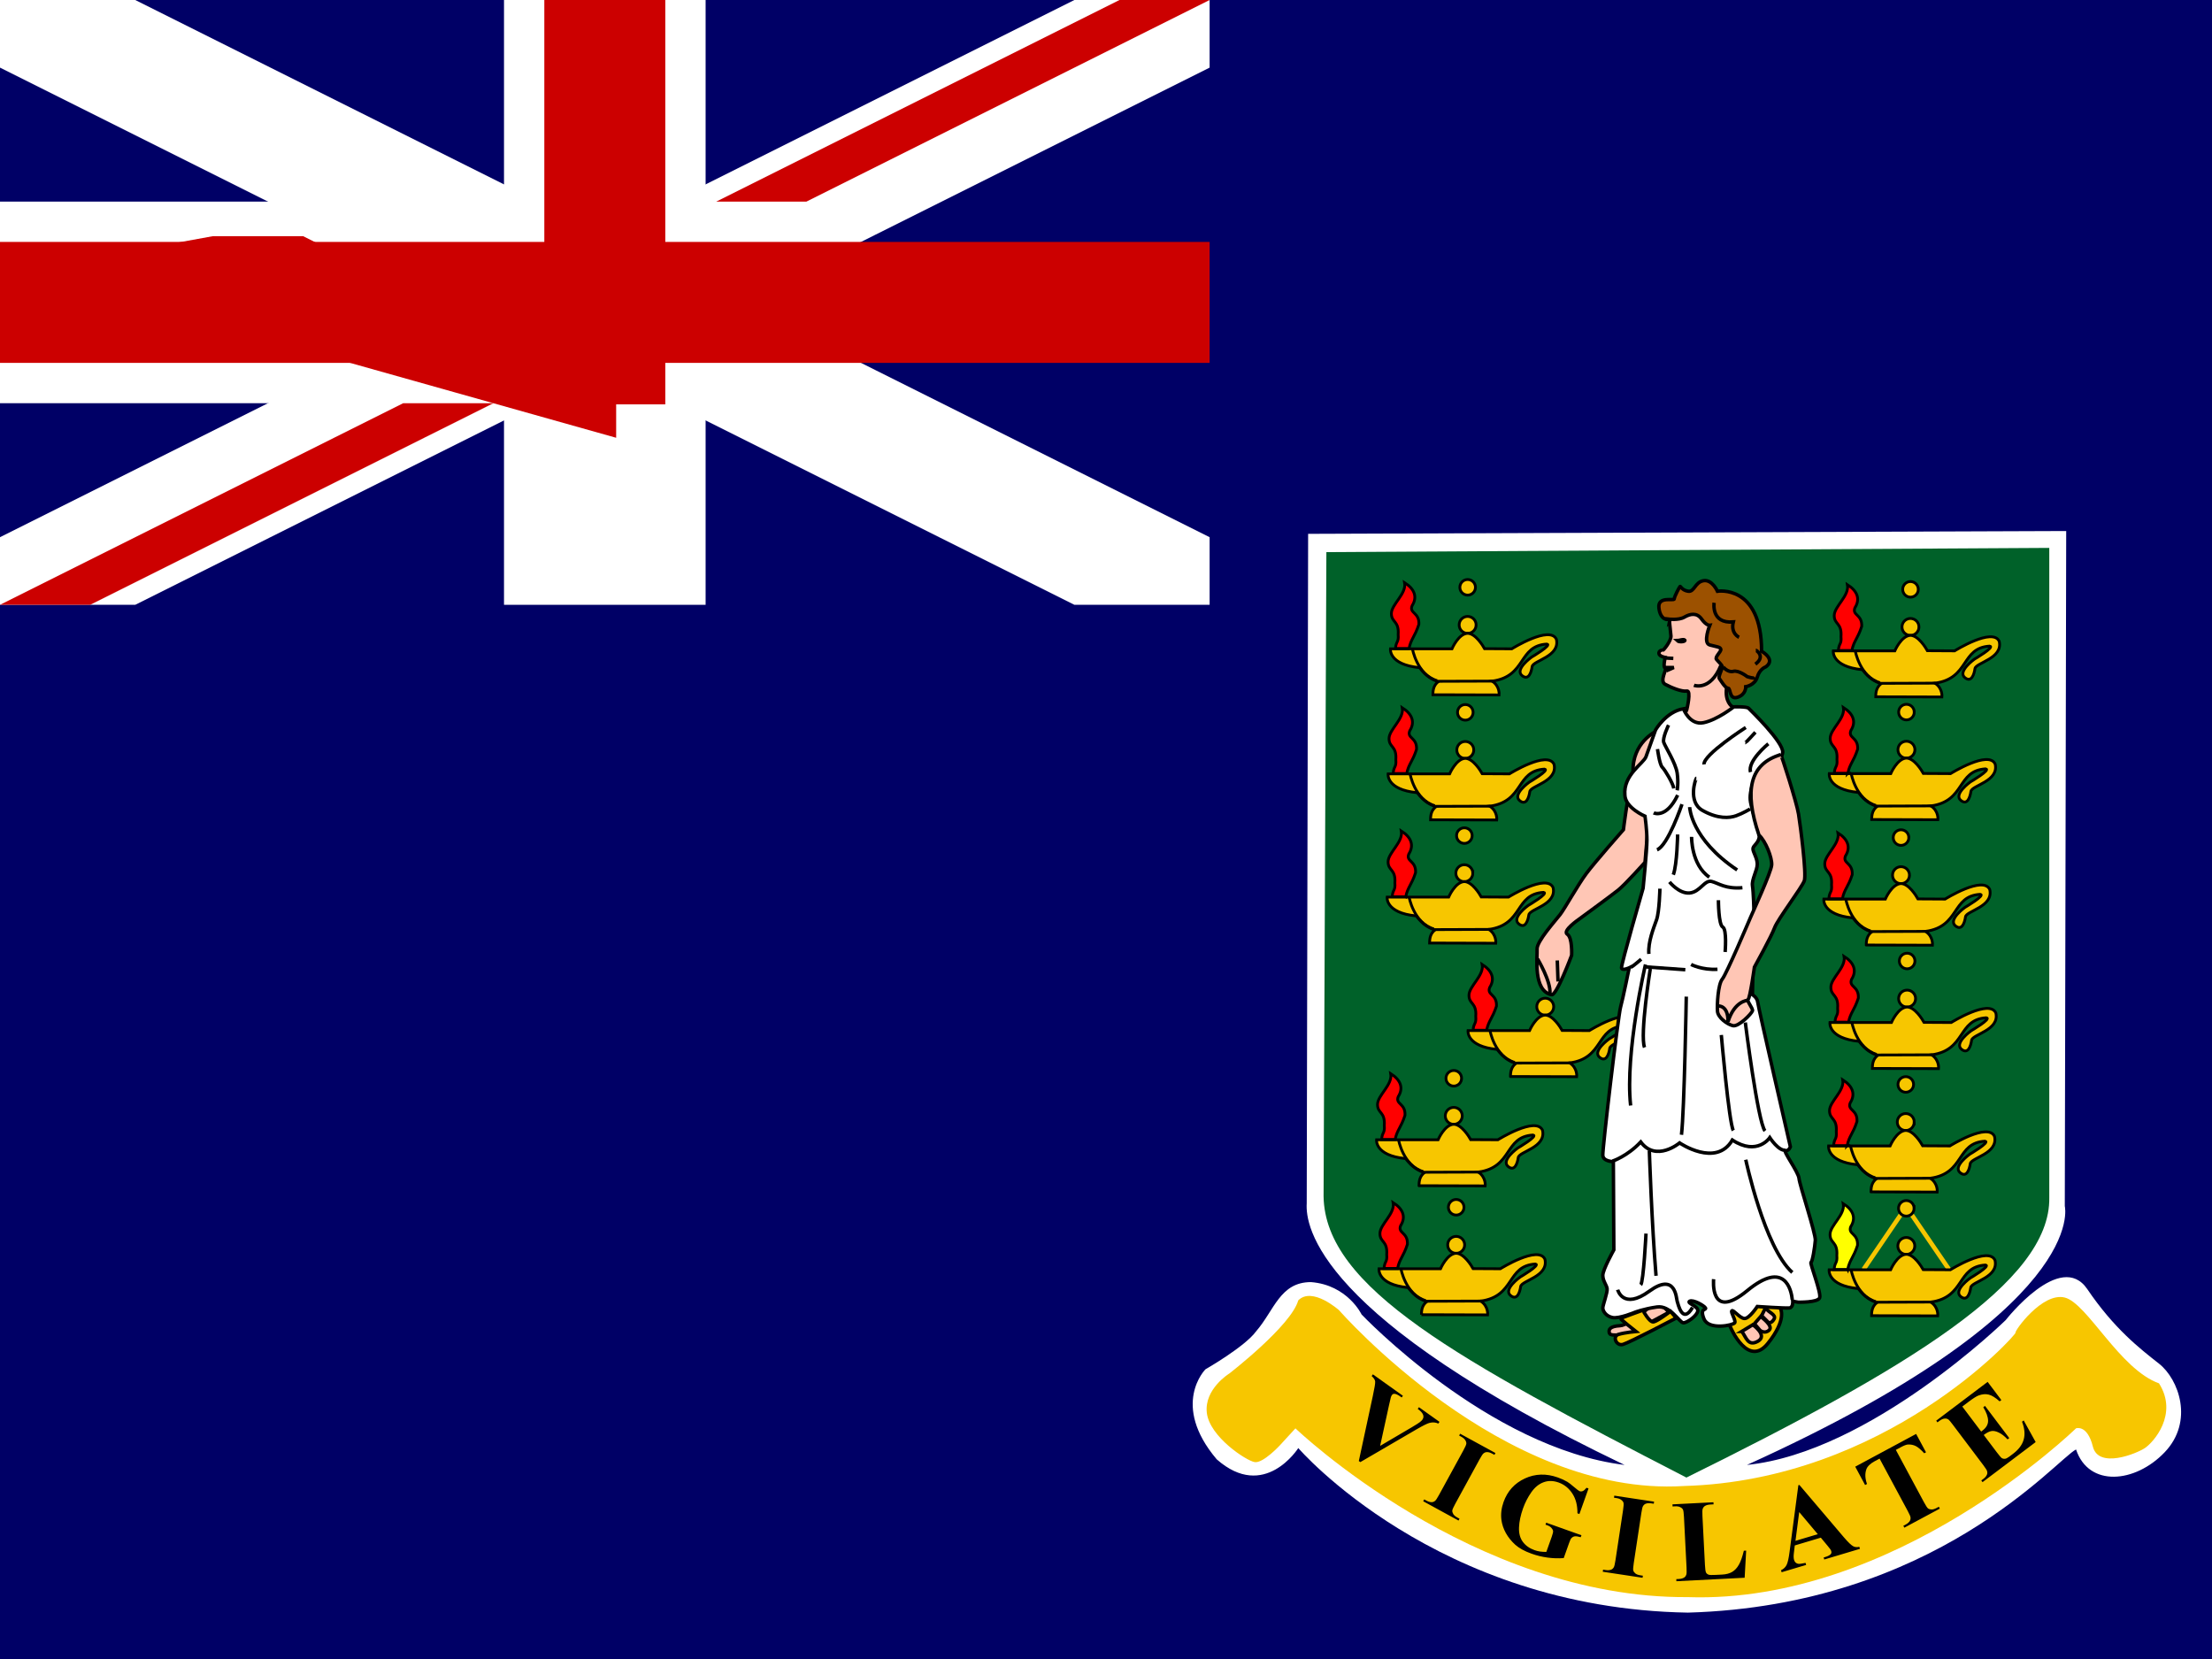 <svg xmlns="http://www.w3.org/2000/svg" height="480" width="640" version="1" xmlns:xlink="http://www.w3.org/1999/xlink"><rect width="100%" height="100%" fill="#333333" stroke="none"/><defs><linearGradient id="a"><stop stop-color="#f00" offset="0"/><stop stop-color="#ff0" offset="1"/></linearGradient><linearGradient id="c" y2="107.76" xlink:href="#a" gradientUnits="userSpaceOnUse" y1="111.28" gradientTransform="matrix(.643 0 0 1.453 -94.683 29.21)" x2="92.551" x1="103.08"/><linearGradient id="d" y2="107.76" xlink:href="#a" gradientUnits="userSpaceOnUse" y1="111.28" gradientTransform="matrix(.643 0 0 1.453 -94.666 30.155)" x2="92.551" x1="103.08"/><linearGradient id="e" y2="107.76" xlink:href="#a" gradientUnits="userSpaceOnUse" y1="111.28" gradientTransform="matrix(.643 0 0 1.453 -97.986 31.014)" x2="92.551" x1="103.08"/><linearGradient id="f" y2="107.76" xlink:href="#a" gradientUnits="userSpaceOnUse" y1="111.28" gradientTransform="matrix(.643 0 0 1.453 -94.743 31.932)" x2="92.551" x1="103.08"/><linearGradient id="g" y2="107.76" xlink:href="#a" gradientUnits="userSpaceOnUse" y1="111.28" gradientTransform="matrix(.643 0 0 1.453 -94.75 32.835)" x2="92.551" x1="103.08"/><linearGradient id="h" y2="107.76" xlink:href="#a" gradientUnits="userSpaceOnUse" y1="111.28" gradientTransform="matrix(.643 0 0 1.453 -94.767 33.751)" x2="92.551" x1="103.08"/><linearGradient id="i" y2="107.76" xlink:href="#a" gradientUnits="userSpaceOnUse" y1="111.28" gradientTransform="matrix(.643 0 0 1.453 -98.011 33.736)" x2="92.551" x1="103.08"/><linearGradient id="j" y2="107.76" xlink:href="#a" gradientUnits="userSpaceOnUse" y1="111.28" gradientTransform="matrix(.643 0 0 1.453 -97.981 32.837)" x2="92.551" x1="103.08"/><linearGradient id="k" y2="107.76" xlink:href="#a" gradientUnits="userSpaceOnUse" y1="111.28" gradientTransform="matrix(.643 0 0 1.453 -97.942 31.918)" x2="92.551" x1="103.08"/><linearGradient id="l" y2="107.76" xlink:href="#a" gradientUnits="userSpaceOnUse" y1="111.28" gradientTransform="matrix(.828 0 0 1.873 602.82 148.17)" x2="92.551" x1="103.08"/><linearGradient id="m" y2="107.76" xlink:href="#a" gradientUnits="userSpaceOnUse" y1="111.28" gradientTransform="matrix(.643 0 0 1.453 -97.976 30.11)" x2="92.551" x1="103.08"/><linearGradient id="n" y2="107.76" xlink:href="#a" gradientUnits="userSpaceOnUse" y1="111.28" gradientTransform="matrix(.643 0 0 1.453 -95.336 30.955)" x2="92.551" x1="103.08"/><clipPath id="b"><path fill-opacity=".67" d="M0 0h640v480H0z"/></clipPath></defs><g clip-path="url(#b)"><path fill="#006" d="M0 0h960v480H0z"/><g><path fill-rule="evenodd" fill="#006" d="M0 0h350.002v175H0z"/><g><path d="M0 0v19.564L310.852 174.99h39.128v-19.563L39.128 0H0zm349.98 0v19.564L39.128 174.99H0v-19.564L310.852 0h39.128z" fill="#fff"/><path d="M145.825 0v174.99h58.33V0h-58.33zm-266.65 58.33v58.33h349.98V58.33h-349.98z" fill="#fff"/><path d="M0 69.996v34.998h349.98V69.996H0zm157.49-127.992v174.99h35v-174.99h-35z" fill="#c00"/><path d="M0 174.99l116.66-58.33h26.085l-116.66 58.33H0zm0-319.98l116.66 58.33H90.575L0-131.947v-13.043zm207.235 203.32L323.895 0h26.085L233.32 58.33h-26.085zM6.566 78.33L61.613 68.33h26.085l90.575 45.287v13.043z" fill="#c00"/></g></g><g><path d="M378.474 154.457l219.342-.814-.407 195.333s7.73 29.706-91.968 74.876c35.81-3.663 74.876-41.914 74.876-41.914s15.87-20.347 23.603-8.953c7.732 11.394 15.057 17.09 20.754 21.568 5.697 4.476 10.174 16.685 1.628 25.637-8.546 8.952-21.974 10.173-25.637-.814-5.697 2.85-40.693 45.17-112.31 47.205-72.84-1.22-112.72-47.61-112.72-47.61s-9.766 15.463-23.602 3.255c-13.428-15.87-3.255-26.044-3.255-26.044s11.394-6.51 14.65-10.987c5.29-6.104 6.917-14.243 15.87-14.243 10.58.814 14.65 9.36 14.65 9.36s36.624 38.66 76.096 43.542c-89.12-42.728-92.375-69.18-91.968-75.69l.407-193.7z" fill-rule="evenodd" fill="#fff"/><path d="M383.76 159.743l209.16-1.22v188.003c.407 24.416-40.694 49.24-104.99 80.98-66.323-34.183-104.57-54.94-104.98-81.38l.813-186.373z" fill-rule="evenodd" stroke="#000" stroke-width="NaN" fill="#006129"/><g><path d="M408.944 366.98l12.35-18.14 12.412 18.18" stroke="#f7c600" stroke-width="NaN" fill="none"/><path d="M423.768 360.175c0 1.355-1.098 2.454-2.453 2.454-1.355 0-2.453-1.1-2.452-2.455 0-1.354 1.097-2.453 2.452-2.453s2.453 1.1 2.453 2.453z" fill-rule="evenodd" stroke="#000" stroke-width="0.805" fill="#f7c600"/><path d="M411.266 380.382l19.148.055s.3-2.485-2-3.996c10.03-1.378 7.423-10.224 15.823-10.725 1.63.25-4.388 3.76-4.388 3.76s-5.065 3.574-2.76 5.39c1.832 1.444 2.634-.876 2.884-2.63.25-1.757 8.15-2.885 7.02-7.9-1.88-4.136-12.912 2.76-12.912 2.76l-7.87-.045c-.49-.883-2.66-4.426-4.9-4.442-2.658.097-4.53 4.486-4.53 4.486H398.98s-.61 4.567 8.417 5.445c2.032 2.653 3.607 3.394 5.374 4.08-1.177.983-1.508 2.17-1.504 3.762z" fill-rule="evenodd" stroke="#000" stroke-width="0.806" fill="#f7c600"/><path d="M412.644 376.493l15.95-.055" stroke="#000" stroke-width="0.806" fill="none"/><path d="M405.34 367.086s1.276 7.46 7.165 9.226" stroke="#000" stroke-width="0.806" fill="none"/><path d="M404.358 366.993c.59-2.846 1.67-3.337 2.847-6.968.196-3.533-2.847-3.14-1.963-5.398 1.57-2.454.785-4.81-2.16-6.674.59 3.24-3.827 6.282-3.827 8.93 0 2.65 2.257 2.062 1.963 6.087.196 2.355-.59 1.766-.785 4.023h3.925z" fill-rule="evenodd" stroke="#000" stroke-width="0.806" fill="url(#c)"/><path d="M423.58 349.3c0 1.245-1.01 2.256-2.258 2.256-1.246 0-2.257-1.01-2.256-2.257 0-1.248 1.01-2.26 2.256-2.26 1.247 0 2.257 1.012 2.257 2.26z" fill-rule="evenodd" stroke="#000" stroke-width="0.806" fill="#f7c600"/></g><g><path d="M408.246 329.658l12.35-18.14 12.412 18.18" stroke="#f7c600" stroke-width="NaN" fill="none"/><path d="M423.07 322.853c0 1.355-1.098 2.454-2.453 2.454-1.355 0-2.453-1.1-2.452-2.454 0-1.354 1.097-2.453 2.452-2.453s2.453 1.1 2.453 2.453z" fill-rule="evenodd" stroke="#000" stroke-width="0.805" fill="#f7c600"/><path d="M410.568 343.06l19.148.055s.3-2.485-2-3.996c10.03-1.38 7.423-10.226 15.823-10.727 1.628.25-4.39 3.76-4.39 3.76s-5.063 3.574-2.757 5.39c1.83 1.444 2.633-.876 2.883-2.63.25-1.757 8.15-2.885 7.02-7.9-1.88-4.136-12.912 2.76-12.912 2.76l-7.87-.045c-.49-.883-2.66-4.426-4.9-4.442-2.658.097-4.53 4.486-4.53 4.486h-17.801s-.61 4.567 8.416 5.445c2.03 2.654 3.606 3.395 5.373 4.082-1.178.98-1.51 2.168-1.505 3.76z" fill-rule="evenodd" stroke="#000" stroke-width="0.806" fill="#f7c600"/><path d="M411.946 339.17l15.95-.054" stroke="#000" stroke-width="0.806" fill="none"/><path d="M404.642 329.764s1.276 7.46 7.165 9.226" stroke="#000" stroke-width="0.806" fill="none"/><path d="M403.66 329.67c.59-2.845 1.67-3.336 2.847-6.967.196-3.533-2.847-3.14-1.963-5.398 1.57-2.454.785-4.81-2.16-6.674.59 3.24-3.827 6.283-3.827 8.932 0 2.65 2.257 2.06 1.963 6.086.196 2.355-.59 1.766-.785 4.023h3.925z" fill-rule="evenodd" stroke="#000" stroke-width="0.806" fill="url(#d)"/><path d="M422.88 311.977c0 1.246-1.01 2.257-2.256 2.257-1.246 0-2.257-1.01-2.256-2.257 0-1.247 1.01-2.258 2.256-2.258 1.247 0 2.257 1.01 2.257 2.257z" fill-rule="evenodd" stroke="#000" stroke-width="0.806" fill="#f7c600"/></g><g><path d="M539.412 295.73l12.35-18.14 12.412 18.18" stroke="#f7c600" stroke-width="NaN" fill="none"/><path d="M554.236 288.925c0 1.355-1.098 2.454-2.453 2.454-1.355 0-2.453-1.1-2.452-2.455 0-1.354 1.098-2.453 2.453-2.453 1.355 0 2.453 1.1 2.453 2.453z" fill-rule="evenodd" stroke="#000" stroke-width="0.805" fill="#f7c600"/><path d="M541.734 309.132l19.148.055s.3-2.485-2-3.996c10.03-1.378 7.423-10.224 15.823-10.725 1.63.25-4.388 3.76-4.388 3.76s-5.064 3.574-2.758 5.39c1.83 1.444 2.632-.876 2.882-2.63.25-1.757 8.15-2.885 7.02-7.9-1.88-4.136-12.912 2.76-12.912 2.76l-7.87-.045c-.49-.883-2.66-4.426-4.9-4.442-2.658.097-4.53 4.486-4.53 4.486H529.45s-.612 4.567 8.415 5.445c2.032 2.653 3.607 3.394 5.374 4.08-1.18.983-1.51 2.17-1.506 3.762z" fill-rule="evenodd" stroke="#000" stroke-width="0.806" fill="#f7c600"/><path d="M543.112 305.243l15.95-.055" stroke="#000" stroke-width="0.806" fill="none"/><path d="M535.808 295.836s1.276 7.46 7.165 9.226" stroke="#000" stroke-width="0.806" fill="none"/><path d="M534.826 295.743c.59-2.846 1.67-3.337 2.847-6.968.196-3.533-2.847-3.14-1.963-5.398 1.57-2.454.785-4.81-2.16-6.674.59 3.24-3.827 6.282-3.827 8.93 0 2.65 2.257 2.062 1.963 6.087.196 2.355-.59 1.766-.785 4.023h3.926z" fill-rule="evenodd" stroke="#000" stroke-width="0.806" fill="url(#e)"/><path d="M554.047 278.05c0 1.245-1.01 2.256-2.257 2.256-1.246 0-2.257-1.01-2.256-2.257 0-1.248 1.01-2.26 2.256-2.26 1.247 0 2.257 1.012 2.257 2.26z" fill-rule="evenodd" stroke="#000" stroke-width="0.806" fill="#f7c600"/></g><g><path d="M411.305 259.45l12.35-18.14 12.412 18.178" stroke="#f7c600" stroke-width="NaN" fill="none"/><path d="M426.13 252.644c0 1.355-1.1 2.454-2.454 2.454-1.355 0-2.453-1.1-2.452-2.454 0-1.354 1.097-2.453 2.452-2.453s2.453 1.1 2.453 2.454z" fill-rule="evenodd" stroke="#000" stroke-width="0.805" fill="#f7c600"/><path d="M413.627 272.85l19.148.056s.3-2.485-2-3.996c10.03-1.38 7.423-10.225 15.823-10.726 1.63.25-4.388 3.76-4.388 3.76s-5.064 3.574-2.758 5.39c1.83 1.444 2.633-.876 2.883-2.63.25-1.757 8.15-2.885 7.02-7.9-1.88-4.136-12.912 2.76-12.912 2.76l-7.87-.045c-.49-.884-2.66-4.427-4.9-4.443-2.658.097-4.53 4.486-4.53 4.486h-17.801s-.61 4.567 8.416 5.445c2.032 2.654 3.607 3.395 5.374 4.082-1.178.982-1.51 2.17-1.505 3.76z" fill-rule="evenodd" stroke="#000" stroke-width="0.806" fill="#f7c600"/><path d="M415.005 268.962l15.95-.055" stroke="#000" stroke-width="0.806" fill="none"/><path d="M407.7 259.555s1.277 7.46 7.166 9.226" stroke="#000" stroke-width="0.806" fill="none"/><path d="M406.72 259.462c.588-2.846 1.668-3.337 2.846-6.968.196-3.533-2.847-3.14-1.963-5.398 1.57-2.454.785-4.81-2.16-6.674.59 3.24-3.827 6.282-3.827 8.93 0 2.65 2.257 2.062 1.963 6.087.195 2.354-.59 1.765-.786 4.022h3.925z" fill-rule="evenodd" stroke="#000" stroke-width="0.806" fill="url(#f)"/><path d="M425.94 241.768c0 1.246-1.01 2.257-2.257 2.257-1.246 0-2.257-1.01-2.256-2.257 0-1.247 1.01-2.258 2.256-2.258 1.247 0 2.257 1.01 2.257 2.258z" fill-rule="evenodd" stroke="#000" stroke-width="0.806" fill="#f7c600"/></g><g><path d="M411.582 223.79l12.35-18.14 12.412 18.18" stroke="#f7c600" stroke-width="NaN" fill="none"/><path d="M426.406 216.985c0 1.355-1.098 2.454-2.453 2.454-1.355 0-2.453-1.1-2.452-2.455 0-1.354 1.098-2.453 2.453-2.453 1.355 0 2.453 1.1 2.453 2.453z" fill-rule="evenodd" stroke="#000" stroke-width="0.805" fill="#f7c600"/><path d="M413.904 237.192l19.148.055s.3-2.485-2-3.996c10.03-1.378 7.423-10.224 15.823-10.725 1.63.25-4.388 3.76-4.388 3.76s-5.064 3.574-2.758 5.39c1.83 1.444 2.632-.876 2.882-2.63.25-1.757 8.15-2.885 7.02-7.9-1.88-4.136-12.912 2.76-12.912 2.76l-7.87-.045c-.49-.883-2.66-4.426-4.9-4.442-2.658.097-4.53 4.486-4.53 4.486H401.62s-.612 4.567 8.415 5.445c2.032 2.653 3.607 3.394 5.374 4.08-1.18.983-1.51 2.17-1.506 3.762z" fill-rule="evenodd" stroke="#000" stroke-width="0.806" fill="#f7c600"/><path d="M415.282 233.303l15.95-.055" stroke="#000" stroke-width="0.806" fill="none"/><path d="M407.978 223.896s1.276 7.46 7.165 9.226" stroke="#000" stroke-width="0.806" fill="none"/><path d="M406.996 223.803c.59-2.846 1.67-3.337 2.847-6.968.196-3.533-2.847-3.14-1.963-5.398 1.57-2.454.785-4.81-2.16-6.674.59 3.24-3.827 6.282-3.827 8.93 0 2.65 2.257 2.062 1.963 6.087.196 2.355-.59 1.766-.785 4.023h3.926z" fill-rule="evenodd" stroke="#000" stroke-width="0.806" fill="url(#g)"/><path d="M426.217 206.11c0 1.245-1.01 2.256-2.257 2.256-1.246 0-2.257-1.01-2.256-2.257 0-1.248 1.01-2.26 2.256-2.26 1.247 0 2.257 1.012 2.257 2.26z" fill-rule="evenodd" stroke="#000" stroke-width="0.806" fill="#f7c600"/></g><g><path d="M412.26 187.61l12.35-18.14 12.412 18.18" stroke="#f7c600" stroke-width="NaN" fill="none"/><path d="M427.084 180.805c0 1.355-1.098 2.454-2.453 2.454-1.354 0-2.452-1.1-2.45-2.455-.002-1.354 1.096-2.453 2.45-2.453 1.356 0 2.454 1.1 2.454 2.453z" fill-rule="evenodd" stroke="#000" stroke-width="0.805" fill="#f7c600"/><path d="M414.582 201.012l19.148.055s.3-2.485-2-3.996c10.03-1.378 7.423-10.224 15.823-10.725 1.63.25-4.388 3.76-4.388 3.76s-5.064 3.574-2.758 5.39c1.83 1.444 2.633-.876 2.883-2.63.25-1.757 8.15-2.885 7.02-7.9-1.88-4.136-12.912 2.76-12.912 2.76l-7.87-.045c-.49-.883-2.66-4.426-4.9-4.442-2.658.097-4.53 4.486-4.53 4.486h-17.801s-.61 4.567 8.416 5.445c2.032 2.653 3.607 3.394 5.374 4.08-1.178.983-1.51 2.17-1.505 3.762z" fill-rule="evenodd" stroke="#000" stroke-width="0.806" fill="#f7c600"/><path d="M415.96 197.123l15.95-.055" stroke="#000" stroke-width="0.806" fill="none"/><path d="M408.656 187.716s1.276 7.46 7.165 9.226" stroke="#000" stroke-width="0.806" fill="none"/><path d="M407.674 187.623c.59-2.846 1.67-3.337 2.847-6.968.197-3.533-2.846-3.14-1.962-5.398 1.57-2.454.785-4.81-2.16-6.674.59 3.24-3.827 6.282-3.827 8.93 0 2.65 2.258 2.062 1.964 6.087.196 2.355-.59 1.766-.785 4.023h3.924z" fill-rule="evenodd" stroke="#000" stroke-width="0.806" fill="url(#h)"/><path d="M426.895 169.93c0 1.245-1.01 2.256-2.257 2.256-1.246 0-2.257-1.01-2.256-2.257 0-1.248 1.01-2.26 2.256-2.26 1.247 0 2.257 1.012 2.257 2.26z" fill-rule="evenodd" stroke="#000" stroke-width="0.806" fill="#f7c600"/></g><g><path d="M540.387 188.2l12.35-18.14 12.412 18.18" stroke="#f7c600" stroke-width="NaN" fill="none"/><path d="M555.21 181.395c0 1.355-1.097 2.454-2.452 2.454s-2.453-1.1-2.452-2.455c0-1.354 1.097-2.453 2.452-2.453s2.453 1.1 2.453 2.453z" fill-rule="evenodd" stroke="#000" stroke-width="0.805" fill="#f7c600"/><path d="M542.71 201.602l19.147.055s.3-2.485-2-3.996c10.03-1.378 7.423-10.224 15.823-10.725 1.63.25-4.388 3.76-4.388 3.76s-5.064 3.574-2.758 5.39c1.83 1.444 2.633-.876 2.883-2.63.25-1.757 8.15-2.885 7.02-7.9-1.88-4.136-12.912 2.76-12.912 2.76l-7.87-.045c-.49-.883-2.66-4.426-4.9-4.442-2.658.097-4.53 4.486-4.53 4.486h-17.801s-.61 4.567 8.416 5.445c2.032 2.653 3.607 3.394 5.374 4.08-1.178.983-1.51 2.17-1.505 3.762z" fill-rule="evenodd" stroke="#000" stroke-width="0.806" fill="#f7c600"/><path d="M544.087 197.713l15.95-.055" stroke="#000" stroke-width="0.806" fill="none"/><path d="M536.783 188.306s1.276 7.46 7.165 9.226" stroke="#000" stroke-width="0.806" fill="none"/><path d="M535.8 188.213c.59-2.846 1.67-3.337 2.848-6.968.196-3.533-2.847-3.14-1.963-5.398 1.57-2.454.785-4.81-2.16-6.674.59 3.24-3.827 6.282-3.827 8.93 0 2.65 2.257 2.062 1.963 6.087.197 2.355-.588 1.766-.784 4.023h3.925z" fill-rule="evenodd" stroke="#000" stroke-width="0.806" fill="url(#i)"/><path d="M555.022 170.52c0 1.245-1.01 2.256-2.257 2.256-1.246 0-2.257-1.01-2.256-2.257-.002-1.248 1.01-2.26 2.255-2.26 1.247 0 2.257 1.012 2.257 2.26z" fill-rule="evenodd" stroke="#000" stroke-width="0.806" fill="#f7c600"/></g><g><path d="M539.217 223.716l12.35-18.14 12.412 18.18" stroke="#f7c600" stroke-width="NaN" fill="none"/><path d="M554.04 216.91c0 1.356-1.097 2.455-2.452 2.455s-2.453-1.1-2.452-2.454c0-1.353 1.097-2.452 2.452-2.452s2.453 1.1 2.453 2.453z" fill-rule="evenodd" stroke="#000" stroke-width="0.805" fill="#f7c600"/><path d="M541.54 237.118l19.147.055s.3-2.485-2-3.996c10.03-1.38 7.423-10.225 15.823-10.726 1.63.25-4.388 3.762-4.388 3.762s-5.064 3.573-2.758 5.39c1.83 1.443 2.633-.877 2.883-2.632.25-1.756 8.15-2.884 7.02-7.898-1.88-4.137-12.912 2.758-12.912 2.758l-7.87-.044c-.49-.883-2.66-4.426-4.9-4.442-2.658.097-4.53 4.486-4.53 4.486h-17.801s-.61 4.567 8.416 5.445c2.032 2.654 3.607 3.395 5.374 4.082-1.178.982-1.51 2.17-1.505 3.76z" fill-rule="evenodd" stroke="#000" stroke-width="0.806" fill="#f7c600"/><path d="M542.917 233.23l15.95-.056" stroke="#000" stroke-width="0.806" fill="none"/><path d="M535.613 223.822s1.276 7.46 7.165 9.226" stroke="#000" stroke-width="0.806" fill="none"/><path d="M534.63 223.73c.59-2.847 1.67-3.338 2.848-6.97.196-3.532-2.847-3.14-1.963-5.397 1.57-2.454.785-4.81-2.16-6.674.59 3.238-3.827 6.28-3.827 8.93 0 2.65 2.257 2.06 1.963 6.086.197 2.355-.588 1.766-.784 4.023h3.925z" fill-rule="evenodd" stroke="#000" stroke-width="0.806" fill="url(#j)"/><path d="M553.852 206.035c0 1.246-1.01 2.257-2.257 2.257-1.246 0-2.257-1.01-2.256-2.257-.002-1.247 1.01-2.258 2.255-2.258 1.247 0 2.257 1.01 2.257 2.258z" fill-rule="evenodd" stroke="#000" stroke-width="0.806" fill="#f7c600"/></g><g><path d="M537.647 260.017l12.35-18.14 12.412 18.18" stroke="#f7c600" stroke-width="NaN" fill="none"/><path d="M552.47 253.212c0 1.355-1.097 2.454-2.452 2.454s-2.453-1.1-2.452-2.454c0-1.354 1.097-2.453 2.452-2.453s2.453 1.098 2.453 2.452z" fill-rule="evenodd" stroke="#000" stroke-width="0.805" fill="#f7c600"/><path d="M539.97 273.42l19.147.054s.3-2.485-2-3.996c10.03-1.38 7.423-10.225 15.823-10.726 1.63.25-4.388 3.76-4.388 3.76s-5.064 3.574-2.758 5.39c1.83 1.444 2.633-.876 2.883-2.63.25-1.757 8.15-2.885 7.02-7.9-1.88-4.136-12.912 2.76-12.912 2.76l-7.87-.045c-.49-.883-2.66-4.426-4.9-4.442-2.658.097-4.53 4.486-4.53 4.486h-17.801s-.61 4.568 8.416 5.446c2.032 2.654 3.607 3.395 5.374 4.082-1.178.982-1.51 2.17-1.505 3.76z" fill-rule="evenodd" stroke="#000" stroke-width="0.806" fill="#f7c600"/><path d="M541.347 269.53l15.95-.055" stroke="#000" stroke-width="0.806" fill="none"/><path d="M534.043 260.123s1.276 7.46 7.165 9.226" stroke="#000" stroke-width="0.806" fill="none"/><path d="M533.06 260.03c.59-2.846 1.67-3.337 2.848-6.968.196-3.533-2.847-3.14-1.963-5.398 1.57-2.454.785-4.81-2.16-6.674.59 3.24-3.827 6.282-3.827 8.93 0 2.65 2.257 2.062 1.963 6.087.197 2.355-.588 1.766-.784 4.023h3.925z" fill-rule="evenodd" stroke="#000" stroke-width="0.806" fill="url(#k)"/><path d="M552.282 242.336c0 1.246-1.01 2.257-2.257 2.257-1.246 0-2.257-1.01-2.256-2.257-.002-1.247 1.01-2.258 2.255-2.258 1.247 0 2.257 1.01 2.257 2.258z" fill-rule="evenodd" stroke="#000" stroke-width="0.806" fill="#f7c600"/></g><path d="M539.183 367.27l12.346-18.132 12.406 18.17" stroke="#f7c600" stroke-width="1.288" fill="none"/><path d="M554.005 360.496c0 1.354-1.097 2.453-2.452 2.453s-2.452-1.1-2.452-2.454 1.1-2.453 2.453-2.453c1.355 0 2.453 1.1 2.452 2.453z" fill-rule="evenodd" stroke="#000" stroke-width="0.804" fill="#f7c600"/><path d="M541.503 380.667l19.14.054s.3-2.483-2-3.993c10.027-1.378 7.423-10.222 15.82-10.723 1.628.25-4.387 3.76-4.387 3.76s-5.063 3.572-2.757 5.39c1.83 1.44 2.63-.878 2.88-2.633.252-1.753 8.147-2.88 7.02-7.894-1.88-4.136-12.91 2.757-12.91 2.757l-7.867-.044c-.49-.884-2.66-4.425-4.898-4.44-2.657.096-4.528 4.483-4.528 4.483H529.222s-.61 4.566 8.412 5.443c2.03 2.653 3.606 3.394 5.372 4.08-1.177.982-1.51 2.17-1.504 3.76z" fill-rule="evenodd" stroke="#000" stroke-width="0.804" fill="#f7c600"/><path d="M542.878 376.776l15.943-.054" stroke="#000" stroke-width="0.804" fill="none"/><path d="M535.58 367.384s1.275 7.456 7.162 9.222" stroke="#000" stroke-width="0.804" fill="none"/><path d="M534.594 367.28c.59-2.844 1.668-3.335 2.846-6.965.196-3.532-2.846-3.14-1.963-5.396 1.57-2.454.785-4.808-2.158-6.672.587 3.237-3.828 6.28-3.828 8.928 0 2.65 2.257 2.06 1.963 6.083.196 2.353-.59 1.765-.785 4.02h3.924z" fill-rule="evenodd" stroke="#000" stroke-width="0.804" fill="url(#l)"/><path d="M553.81 349.605c0 1.246-1.01 2.256-2.255 2.256-1.247 0-2.257-1.01-2.256-2.255-.002-1.246 1.008-2.257 2.255-2.257s2.256 1.01 2.255 2.257z" fill-rule="evenodd" stroke="#000" stroke-width="0.804" fill="#f7c600"/><g><path d="M539.022 331.442l12.35-18.14 12.412 18.18" stroke="#f7c600" stroke-width="NaN" fill="none"/><path d="M553.846 324.637c0 1.355-1.098 2.454-2.453 2.454-1.355 0-2.453-1.098-2.452-2.453 0-1.354 1.098-2.453 2.453-2.453 1.355 0 2.453 1.1 2.453 2.453z" fill-rule="evenodd" stroke="#000" stroke-width="0.805" fill="#f7c600"/><path d="M541.344 344.844l19.148.055s.3-2.486-2-3.997c10.03-1.38 7.423-10.225 15.823-10.726 1.63.25-4.388 3.76-4.388 3.76s-5.064 3.574-2.758 5.39c1.83 1.444 2.632-.876 2.882-2.63.25-1.757 8.15-2.885 7.02-7.9-1.88-4.136-12.912 2.76-12.912 2.76l-7.87-.045c-.49-.883-2.66-4.426-4.9-4.442-2.658.097-4.53 4.486-4.53 4.486H529.06s-.612 4.567 8.415 5.445c2.032 2.655 3.607 3.396 5.374 4.083-1.18.982-1.51 2.17-1.506 3.76z" fill-rule="evenodd" stroke="#000" stroke-width="0.806" fill="#f7c600"/><path d="M542.722 340.955l15.95-.055" stroke="#000" stroke-width="0.806" fill="none"/><path d="M535.418 331.548s1.276 7.46 7.165 9.226" stroke="#000" stroke-width="0.806" fill="none"/><path d="M534.436 331.455c.59-2.846 1.67-3.337 2.847-6.968.196-3.533-2.847-3.14-1.963-5.398 1.57-2.455.785-4.81-2.16-6.675.59 3.24-3.827 6.282-3.827 8.93 0 2.65 2.257 2.062 1.963 6.087.196 2.355-.59 1.766-.785 4.023h3.926z" fill-rule="evenodd" stroke="#000" stroke-width="0.806" fill="url(#m)"/><path d="M553.657 313.76c0 1.247-1.01 2.258-2.257 2.258-1.246 0-2.257-1.01-2.256-2.257 0-1.246 1.01-2.257 2.256-2.257 1.247 0 2.257 1.01 2.257 2.258z" fill-rule="evenodd" stroke="#000" stroke-width="0.806" fill="#f7c600"/></g><g><path d="M434.71 298.067l12.35-18.14 12.41 18.18" stroke="#f7c600" stroke-width="NaN" fill="none"/><path d="M449.533 291.262c0 1.355-1.098 2.454-2.453 2.454-1.355 0-2.453-1.1-2.452-2.454 0-1.354 1.097-2.453 2.452-2.453s2.453 1.098 2.453 2.452z" fill-rule="evenodd" stroke="#000" stroke-width="0.805" fill="#f7c600"/><path d="M437.03 311.47l19.15.054s.3-2.485-2-3.996c10.028-1.38 7.422-10.225 15.822-10.726 1.63.25-4.388 3.76-4.388 3.76s-5.064 3.574-2.758 5.39c1.83 1.444 2.633-.876 2.883-2.63.25-1.757 8.148-2.885 7.02-7.9-1.88-4.136-12.913 2.76-12.913 2.76l-7.87-.045c-.49-.883-2.66-4.426-4.9-4.442-2.658.097-4.53 4.486-4.53 4.486h-17.802s-.61 4.568 8.416 5.446c2.032 2.654 3.607 3.395 5.374 4.082-1.178.982-1.51 2.17-1.505 3.76z" fill-rule="evenodd" stroke="#000" stroke-width="0.806" fill="#f7c600"/><path d="M438.41 307.58l15.948-.055" stroke="#000" stroke-width="0.806" fill="none"/><path d="M431.105 298.173s1.276 7.46 7.165 9.226" stroke="#000" stroke-width="0.806" fill="none"/><path d="M430.123 298.08c.59-2.846 1.67-3.337 2.847-6.968.196-3.533-2.847-3.14-1.963-5.398 1.57-2.454.785-4.81-2.16-6.674.59 3.24-3.827 6.282-3.827 8.93 0 2.65 2.257 2.062 1.963 6.087.196 2.355-.59 1.766-.785 4.023h3.925z" fill-rule="evenodd" stroke="#000" stroke-width="0.806" fill="url(#n)"/><path d="M449.344 280.386c0 1.246-1.01 2.257-2.257 2.257-1.246 0-2.257-1.01-2.256-2.257 0-1.247 1.01-2.258 2.257-2.258s2.257 1.01 2.257 2.258z" fill-rule="evenodd" stroke="#000" stroke-width="0.806" fill="#f7c600"/></g><g stroke="#000"><path d="M500.805 384.258s4.997 11.52 10.688 4.44 3.608-10.13 3.608-10.13l-12.768-6.94-3.748 7.91 2.22 4.72z" fill-rule="evenodd" fill="#f7c600"/><path d="M511.773 382.736s.832.14 1.526-1.11-1.527-1.805-2.5-3.193l-1.11 2.22 2.083 2.083z" fill-rule="evenodd" fill="#ffc6b5"/><path d="M482.892 379.68l-11.243 6.107s-5.553 1.11-5.97 0c-.416-1.11.14-2.082 3.054-2.22 2.915-.14 10.826-7.357 10.826-7.357l3.332 3.47z" fill-rule="evenodd" fill="#ffc6b5"/><path d="M483.037 179.947s.278 2.637.417 4.025-2.22 4.303-2.36 4.164-1.25.14-1.11.972 1.804 1.11 1.804 1.11-.694 2.915 0 3.053c.694.14-1.804 3.75 0 4.72 1.804.972 4.858 2.22 6.246 1.944 1.388-.278 0 5.413 0 5.413l-3.886 8.328 21.374-2.22-4.442-7.08s-2.08-1.388-1.526-5.413c.555-4.025-.278-22.208-.278-22.208l-15.267-2.082-.973 5.275z" fill-rule="evenodd" fill="#ffc6b5"/><path d="M479.148 211.593s-6.94 3.192-6.663 11.798c-1.804 8.33-2.776 16.656-2.776 16.656s-8.19 9.3-10.688 12.63c-2.5 3.332-6.246 10.133-7.634 11.937s-6.8 7.773-6.663 9.994c.14 2.22-1.25 12.075 4.164 13.186 1.387.555 5.83-11.382 5.83-11.382s.277-5.134-1.25-6.106S456.8 266 456.8 266s9.3-6.8 11.383-8.465 7.772-8.05 7.772-8.05l3.193-37.893z" fill-rule="evenodd" fill="#ffc6b5"/><path d="M487.06 205.07s1.804 4.857 5.83 4.024c4.024-.832 8.743-4.58 8.743-4.58s3.748-.14 4.303.416c.555.556 10.132 9.855 9.854 12.77-.277 2.915-4.44 2.082-5.968 4.025s-4.025 6.8-3.33 10.41 2.775 8.328 2.497 10.132-1.805 2.36-1.805 3.33c0 .973 1.25 2.638 1.25 4.443s-1.667 4.44-1.39 6.246c.28 1.804.418 7.078.418 7.078l-.417 24.43s1.388.832 1.527 2.22c.14 1.388 9.438 41.778 9.438 41.778s-.415 1.25-1.387 1.11 3.748 6.246 3.887 8.05 4.858 15.963 4.72 17.906c-.14 1.943-.834 6.246-1.25 6.385-.417.14 3.053 8.883 2.498 10.27-.555 1.39-6.246 1.25-6.246 1.25l-1.527-.277s.14 1.804-.97 1.943-9.3-.418-9.3-.418-2.36 3.61-3.748 3.47c-1.388-.138-3.193-2.637-3.61-2.22-.416.416 1.25 2.775.834 3.47-.416.694-7.495 2.22-8.883-1.11-1.388-3.332.833-2.5.417-3.193-.417-.695-3.61-2.5-4.58-1.944s2.498 1.388 2.36 2.776c-.14 1.388-3.055 3.47-4.165 3.47s-3.748-5.136-7.635-4.58c-3.886.554-6.385 1.526-6.385 1.526s-4.58 1.943-6.523 1.527c-1.943-.417-2.776-1.943-2.776-2.776 0-.834 1.39-4.443 1.25-5.553s-1.25-2.22-1.25-3.887c0-1.665 3.193-7.356 3.193-7.356l-.138-25.54s-2.915 0-3.054-1.803 4.443-40.39 5.136-42.888c.694-2.5 2.5-11.382 2.5-11.382s-2.083.972-2.222 0 6.246-23.04 6.246-23.04 1.11-10.965 1.11-13.88c0-2.914-.555-6.94-.555-6.94s-5.698-2.412-5.83-6.107c-.52-5.878 5.414-9.16 6.108-11.104l2.776-7.773s3.052-5.275 8.05-6.107z" fill-rule="evenodd" fill="#fff"/><path d="M484.982 381.347s-13.463 7.08-15.406 7.634c-1.944.556-3.193-2.358-1.25-2.914 1.944-.555 4.997-.833 4.997-.833s-4.58-3.608-4.44-3.747c.138-.14 6.245-2.36 6.383-2.36s1.944 3.61 3.193 3.33 4.857-3.052 4.857-3.052 1.943 2.22 1.665 1.943z" fill-rule="evenodd" fill="#f7c600"/><path d="M503.954 385.223c1.273 1.642 1.77 4.49 4.685 2.824 2.914-1.665-1.494-4.757-1.494-4.757l-3.192 1.933z" fill-rule="evenodd" fill="#ffc6b5"/><path d="M509.272 384.946s1.388 1.11 2.637-.14-2.5-3.885-2.5-3.885l-1.803 2.083 1.665 1.943z" fill-rule="evenodd" fill="#ffc6b5"/><path d="M505.105 210.482s-12.353 7.91-12.076 10.687" fill="none"/><path d="M507.883 211.87s-2.776 3.053-2.915 3.053" fill="none"/><path d="M511.627 215.2s-6.107 4.997-5.135 8.19" fill="none"/><path d="M482.76 209.788s-1.805 3.748-1.39 4.997c.418 1.25 3.47 5.97 3.888 8.883.416 2.915 0 4.997 0 4.997" fill="none"/><path d="M479.57 216.728s.556 4.44 1.39 5.274c.832.833 3.052 4.58 3.33 6.107" fill="none"/><path d="M478.46 235.187s3.608 1.805 6.94-5.135" fill="none"/><path d="M490.803 225.195c-.14 0-2.637 6.8 1.805 9.3s7.772 2.22 9.715 1.526c1.944-.693 4.026-1.942 4.026-1.942" fill="none"/><path d="M488.872 233.523s.277 9.16 13.74 18.183" fill="none"/><path d="M489.427 242.128s-.14 8.05 5.136 11.66" fill="none"/><path d="M486.65 232.69s-4.026 11.936-7.22 13.185" fill="none"/><path d="M485.392 241.435s-.14 8.605-1.25 11.66" fill="none"/><path d="M483.037 255.175s2.776 3.47 5.83 3.193c3.053-.278 4.302-3.887 6.384-3.332 2.083.556 4.027 2.22 8.885 1.805" fill="none"/><path d="M497.193 260.45s0 7.077 1.25 7.77.693 7.22.693 7.22" fill="none"/><path d="M480.26 257.12s-.14 6.66-.973 9.02c-.832 2.36-2.498 6.385-2.22 9.855" fill="none"/><path d="M471.792 279.886c.694-.277 3.053-2.36 3.053-2.36" fill="none"/><path d="M476.09 279.053s-5.967 25.54-4.3 40.806" fill="none"/><path d="M477.48 280.296s-3.053 19.155-1.665 22.764" fill="none"/><path d="M475.96 279.74c.138 0 11.658.833 11.658.833" fill="none"/><path d="M489.282 279.053s3.192 1.665 7.634 1.388" fill="none"/><path d="M487.893 288.353s-.556 32.757-1.388 39.975" fill="none"/><path d="M504.973 295.842s3.608 28.73 5.69 31.368" fill="none"/><path d="M498.027 299.453s2.22 25.4 3.47 27.622" fill="none"/><path d="M466.526 335.955s4.303-1.388 8.19-5.552c4.44 5.968 11.242.278 11.242.278s10.55 7.218 15.267-.832c7.218 4.72 10.826-.694 10.826-.694s2.64 4.025 4.582 3.61" fill="none"/><path d="M505.105 335.545s5.413 25.4 13.463 32.617" fill="none"/><path d="M477.203 332.9s.694 21.236 1.943 36.225" fill="none"/><path d="M476.237 356.91s-.694 13.88-1.527 14.853" fill="none"/><path d="M468.048 373.158s1.526 5.968 9.16.416 7.773 2.082 8.05 2.915c.278.832 1.527 6.8 4.442 1.803" fill="none"/><path d="M495.804 370.102s-1.25 12.352 9.716 3.33c10.965-9.02 12.77-.138 13.047 2.638" fill="none"/><path d="M482.614 179.113s3.053.417 4.72-.555c1.665-.97 3.608-1.388 4.996.555s2.36 1.805 2.36 1.805-2.083 5.135 0 5.69c2.08.556 3.053.556 3.192 1.25.14.694-1.805 2.22-1.25 2.914.556.694 1.527 1.527 1.666 2.082.14.555-1.25 2.915-.833 3.47.417.555 1.666 2.776 2.5 2.776.83 0 .276 3.47 2.775 2.637s2.36-3.053 2.36-3.053 2.636-.417 3.33-2.776c.694-2.36 2.36-2.915 2.36-2.915s3.33-1.804-1.11-4.58c0-19.432-12.77-17.35-12.77-17.35s-1.527-3.47-4.025-3.054c-2.498.416-2.637 3.33-4.442 3.053-1.804-.278-2.22-1.527-2.36-1.388-.138.14-1.665 2.915-1.665 3.61 0 .693-4.858-.973-4.44 2.636s2.775 3.47 2.636 3.193z" fill-rule="evenodd" fill="#9c5100"/><path d="M495.95 174.394s-.972 6.107 5.552 5.552c-.833 3.33 1.665 4.442 1.665 4.442" fill="none"/><path d="M508.015 188.135c.14 0 2.915 1.804-.138 4.025" fill="none"/><path d="M498.582 192.993s1.388 1.666 2.915 1.25c1.527-.417 4.025 1.526 4.025 1.526s2.082.693 2.36.277" fill="none"/><path d="M490.115 198.268s4.72 1.804 7.773-5.69" fill="none"/><path d="M481.37 190.356l2.776.14" fill="none"/><path d="M481.794 193.132h2.498l-2.22.97" fill="none"/><path d="M485.26 185.36c.416 0 1.943-.556 2.22-.14.278.417-1.665.694-2.22.14z" fill="none"/><path d="M515.24 218.336c.138 0 4.58 13.74 5.134 17.21.556 3.47 2.36 17.35 1.666 19.295-.694 1.944-7.773 11.243-8.605 13.602-.833 2.36-5.83 11.382-5.83 11.382s-1.25 8.883-1.804 9.3c-.555.416 1.434 2.596 1.25 3.33-.276.827-4.025 4.72-5.69 4.303-1.667-.416-4.304-2.36-4.442-4.164s.138-7.772 1.388-9.3 7.772-16.932 8.19-17.905c.415-.97 5.967-13.047 6.106-15.128.14-2.082-1.727-6.897-3.69-8.663-4.37-12.857-2.652-20.61 6.327-23.26z" fill-rule="evenodd" fill="#ffc6b5"/><path d="M450.57 277.89l.218 6.08" fill="none"/><path d="M444.87 277.44s3.9 6.52 3.575 9.997" fill="none"/><path d="M497.14 291.066s2.916-.307 2.824 4.56c1.862-6.046 5.65-6.19 5.65-6.19" fill="none"/></g><path d="M487.12 429.95c58.597-1.63 96.442-43.95 96.035-44.357-.407-.407 7.732-11.8 14.243-10.173 6.51 1.627 15.87 20.753 27.264 24.822 5.697 8.953-1.627 17.092-4.07 18.72-2.44 1.627-13.428 6.104-15.056-.407-1.627-6.51-4.883-5.29-4.883-5.29s-52.088 50.867-112.31 48.832c-62.257.41-113.53-48.83-113.53-48.83l-4.477 4.883s-4.883 5.29-7.324 4.883c-2.442-.407-13.023-7.325-13.837-14.243-.813-6.918 6.51-11.394 6.51-11.394s17.907-13.836 19.94-21.16c4.07-4.07 11.802 2.848 11.802 2.848s47.204 54.123 99.7 50.868z" fill-rule="evenodd" stroke="#000" stroke-width="NaN" fill="#f7c600"/><path d="M354.464 398.476s4.842-1.29 6.618.727c1.775 2.017 13.96 13.96 13.96 13.96" stroke="#000" stroke-width="NaN" fill="none"/><path d="M365.52 404.122l-4.843 3.632s12.186 2.42 9.442 10.41" stroke="#000" stroke-width="NaN" fill="none"/><path d="M620.297 398.066s-2.42-1.29-6.214 1.533c-3.793 2.824-13.397 13.557-13.397 13.557" stroke="#000" stroke-width="NaN" fill="none"/><path d="M609.406 403.804l5.245 4.035s-10.974.725-8.553 11.136" stroke="#000" stroke-width="NaN" fill="none"/><path d="M416.495 411.39l-.352.495c-.736-.364-1.576-.43-2.52-.203-.69.18-1.995.83-3.91 1.95l-16.126 9.4-.44-.314 4.06-18.85c.492-2.272.716-3.652.674-4.14-.032-.48-.373-1.013-1.02-1.595l.353-.495 8.692 6.2-.353.494-.294-.21c-.785-.56-1.39-.843-1.815-.85-.3-.013-.542.11-.727.37-.114.16-.215.376-.303.65-.08.265-.257 1.02-.527 2.267l-2.572 11.78 9.315-5.48c1.12-.667 1.846-1.13 2.18-1.39.333-.26.582-.505.748-.737.19-.268.287-.555.29-.862.004-.305-.094-.61-.294-.915-.275-.425-.73-.863-1.362-1.314l.353-.494 5.95 4.244m5.79 28.018l-.29.533-10.218-5.586.292-.533.647.355c.567.31 1.08.46 1.535.446.323.003.64-.122.955-.375.23-.173.615-.75 1.15-1.73l7.03-12.853c.547-1 .835-1.652.866-1.96.03-.307-.067-.642-.293-1.003-.212-.366-.592-.7-1.14-.998l-.648-.355.29-.533 10.218 5.587-.292.534-.648-.354c-.567-.31-1.078-.46-1.534-.446-.324-.003-.647.12-.97.368-.23.173-.615.75-1.15 1.73l-7.03 12.853c-.547 1-.835 1.652-.866 1.96-.022.313.074.652.286 1.017.226.362.614.692 1.16.99l.65.356m37.323-8.754l-2.635 7.395-.572-.205c.03-2.267-.46-4.174-1.468-5.718-1.008-1.544-2.33-2.61-3.97-3.193-1.57-.558-3.032-.58-4.39-.063-1.354.506-2.528 1.47-3.524 2.895-.994 1.424-1.787 2.966-2.38 4.627-.715 2.01-1.106 3.86-1.172 5.544s.3 3.072 1.1 4.158c.81 1.09 1.94 1.894 3.395 2.412.505.18 1.04.312 1.602.397.577.077 1.18.112 1.81.104l1.555-4.363c.294-.825.426-1.377.397-1.654-.025-.288-.183-.594-.475-.92-.28-.32-.674-.57-1.18-.75l-.54-.193.203-.573 10.196 3.632-.203.572c-.792-.224-1.372-.308-1.74-.253-.354.048-.68.228-.977.54-.163.164-.38.627-.652 1.39l-1.554 4.363c-1.554.12-3.11.07-4.672-.147-1.555-.204-3.11-.584-4.668-1.14-1.99-.708-3.55-1.566-4.68-2.572-1.115-1.014-2.022-2.14-2.72-3.375-.685-1.244-1.114-2.518-1.29-3.824-.214-1.682-.007-3.404.62-5.168 1.126-3.156 3.184-5.427 6.177-6.814 2.994-1.386 6.17-1.48 9.534-.283 1.042.37 1.95.788 2.728 1.25.424.245 1.072.743 1.943 1.495.885.745 1.42 1.15 1.606 1.217.29.103.595.095.916-.023.325-.128.695-.45 1.11-.964l.573.204m15.723 25.238l-.09.6-11.514-1.743.09-.602.73.11c.64.098 1.17.062 1.595-.106.304-.11.56-.336.768-.682.158-.24.32-.914.488-2.02l2.195-14.484c.17-1.125.218-1.838.142-2.138-.077-.3-.284-.58-.62-.84-.325-.272-.796-.454-1.413-.547l-.73-.11.09-.6 11.514 1.743-.09.6-.732-.11c-.64-.096-1.17-.06-1.594.108-.305.11-.566.336-.784.68-.16.24-.322.914-.49 2.018l-2.193 14.485c-.17 1.126-.218 1.84-.14 2.138.086.303.292.588.616.86.338.26.815.438 1.432.53l.73.112m29.887-7.26l-.44 7.85-19.748 1.01-.03-.608.737-.038c.644-.033 1.157-.174 1.54-.424.276-.167.48-.44.615-.82.107-.27.132-.96.075-2.077l-.746-14.63c-.058-1.138-.155-1.845-.29-2.123-.134-.28-.393-.512-.775-.7-.373-.2-.87-.285-1.494-.254l-.738.038-.03-.607 11.858-.606.03.607-.967.05c-.646.033-1.16.175-1.542.424-.276.168-.487.442-.632.822-.107.27-.132.96-.075 2.076l.724 14.172c.058 1.137.16 1.86.308 2.17.147.3.416.517.806.65.28.085.943.1 1.993.047l1.854-.093c1.18-.06 2.155-.32 2.92-.774.767-.456 1.41-1.147 1.934-2.072.534-.926 1.013-2.277 1.438-4.053l.673-.034m21.6-3.748l-7.537 2.252-.276 2.345c-.087.78-.063 1.396.072 1.847.177.597.55.966 1.117 1.105.334.083 1.07 0 2.206-.248l.174.583-7.097 2.12-.174-.582c.73-.345 1.267-.847 1.606-1.51.337-.67.624-1.928.862-3.77l2.546-19.308.3-.09 12.92 15.202c1.23 1.438 2.146 2.3 2.747 2.59.453.22 1.013.258 1.68.116l.174.582-10.323 3.084-.174-.582.425-.127c.83-.248 1.377-.537 1.643-.868.182-.237.225-.513.13-.828-.055-.19-.145-.374-.267-.555-.05-.088-.324-.434-.825-1.04l-1.927-2.32m-.882-1.005l-5.375-6.4-1.077 8.328 6.452-1.927m28.46-29l2.855 5.308-.52.28c-.968-1.06-1.782-1.753-2.444-2.08-.667-.34-1.414-.49-2.24-.456-.46.023-1.148.28-2.065.774l-1.46.785 8.135 15.133c.54 1.003.93 1.6 1.17 1.795.25.19.587.294 1.01.316.425.007.918-.14 1.477-.44l.65-.35.29.534L550.984 442l-.288-.535.65-.35c.57-.306.974-.654 1.212-1.043.177-.27.25-.607.22-1.013-.02-.29-.293-.926-.822-1.91l-8.135-15.13-1.418.76c-1.32.712-2.13 1.507-2.428 2.388-.42 1.232-.35 2.63.206 4.197l-.55.296-2.854-5.308 17.618-9.473m13.36-7.922l5.458 7.238.354-.267c1.128-.85 1.678-1.822 1.65-2.912s-.49-2.38-1.393-3.866l.5-.376 7.02 9.31-.497.375c-.87-.933-1.72-1.596-2.548-1.985-.82-.397-1.536-.536-2.146-.418-.618.11-1.35.483-2.198 1.123l3.778 5.008c.74.98 1.23 1.55 1.473 1.708.25.152.544.213.877.18.333-.03.752-.237 1.26-.62l1.06-.8c1.662-1.254 2.7-2.64 3.117-4.162.425-1.527.263-3.242-.487-5.145l.485-.367 3.463 6.254-15.368 11.59-.366-.484.59-.445c.517-.39.863-.794 1.04-1.215.134-.294.15-.635.05-1.025-.063-.282-.43-.87-1.103-1.76l-8.822-11.697c-.607-.803-1-1.28-1.183-1.43-.32-.24-.658-.355-1.02-.343-.516.006-1.063.226-1.64.662l-.59.444-.366-.485 14.882-11.227 3.966 5.258-.498.377c-1.223-1.094-2.277-1.746-3.162-1.956-.877-.216-1.834-.14-2.87.232-.61.212-1.586.826-2.932 1.84l-1.836 1.386"/><path d="M380.537 413.063c72.788 59.04 144.13 60.122 213.933 0" fill="none"/></g></g></svg>